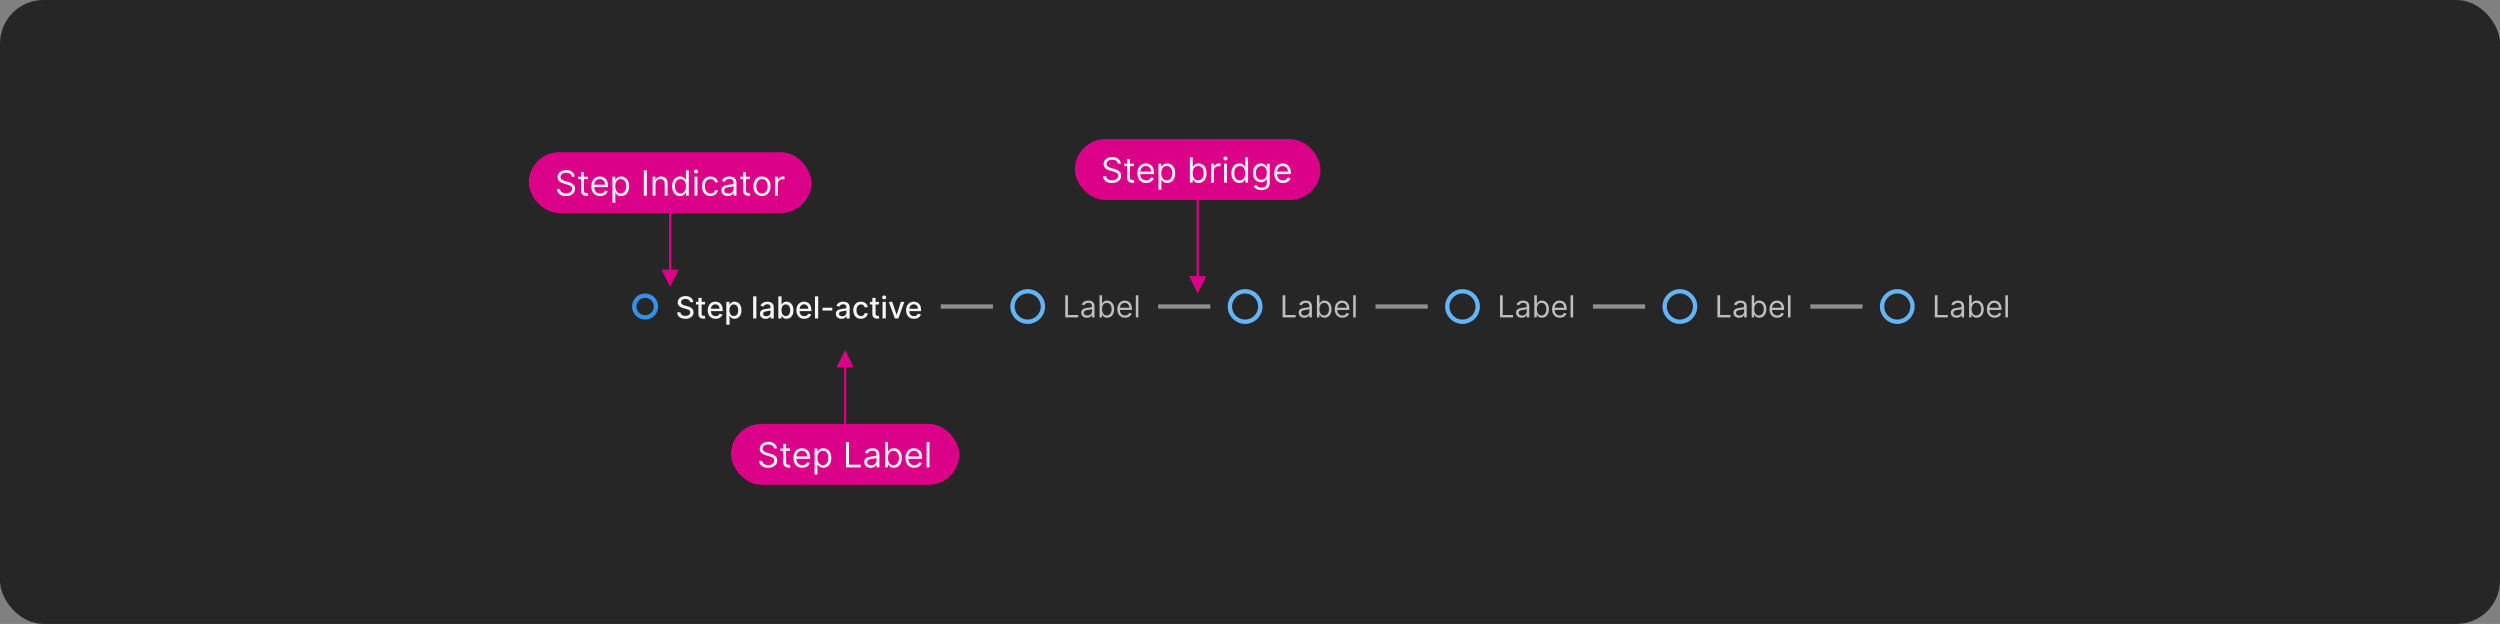 <svg width="1150" height="287" viewBox="0 0 1150 287" fill="none" xmlns="http://www.w3.org/2000/svg">
<rect x="0" y="0" width="1150" height="287" fill="#808080" stroke="none"/>
<rect width="1150" height="287" rx="20" fill="#262626"/>
<path d="M301.75 141C301.75 143.761 299.511 146 296.75 146C293.989 146 291.75 143.761 291.75 141C291.75 138.239 293.989 136 296.75 136C299.511 136 301.75 138.239 301.75 141Z" stroke="#3492EB" stroke-width="2"/>
<g clip-path="url(#clip0_2029_12016)">
<path d="M317.422 138.993C317.369 138.522 317.15 138.158 316.766 137.899C316.381 137.637 315.897 137.506 315.314 137.506C314.896 137.506 314.535 137.573 314.23 137.705C313.925 137.835 313.688 138.013 313.519 138.242C313.353 138.468 313.271 138.724 313.271 139.013C313.271 139.255 313.327 139.464 313.44 139.639C313.556 139.815 313.706 139.962 313.892 140.082C314.081 140.198 314.283 140.295 314.499 140.375C314.714 140.451 314.921 140.514 315.12 140.564L316.114 140.822C316.439 140.902 316.772 141.01 317.114 141.146C317.455 141.281 317.772 141.46 318.063 141.683C318.355 141.905 318.59 142.18 318.769 142.508C318.951 142.836 319.043 143.229 319.043 143.686C319.043 144.263 318.893 144.775 318.595 145.222C318.3 145.67 317.871 146.023 317.308 146.281C316.747 146.54 316.07 146.669 315.274 146.669C314.512 146.669 313.852 146.548 313.295 146.306C312.739 146.064 312.303 145.721 311.988 145.277C311.673 144.83 311.499 144.299 311.466 143.686H313.007C313.037 144.054 313.156 144.361 313.365 144.606C313.577 144.848 313.847 145.028 314.175 145.148C314.507 145.264 314.87 145.322 315.264 145.322C315.698 145.322 316.085 145.254 316.423 145.118C316.764 144.979 317.032 144.786 317.228 144.541C317.424 144.293 317.521 144.003 317.521 143.671C317.521 143.37 317.435 143.123 317.263 142.93C317.094 142.738 316.863 142.579 316.572 142.453C316.283 142.327 315.957 142.216 315.592 142.12L314.389 141.792C313.574 141.57 312.928 141.243 312.45 140.812C311.976 140.382 311.739 139.812 311.739 139.102C311.739 138.516 311.898 138.004 312.217 137.566C312.535 137.129 312.966 136.789 313.509 136.547C314.053 136.302 314.666 136.179 315.349 136.179C316.038 136.179 316.646 136.3 317.173 136.542C317.704 136.784 318.121 137.117 318.426 137.541C318.731 137.962 318.89 138.446 318.903 138.993H317.422ZM324.324 138.864V140.057H320.153V138.864H324.324ZM321.271 137.034H322.758V144.258C322.758 144.546 322.801 144.763 322.887 144.909C322.973 145.052 323.084 145.149 323.22 145.202C323.359 145.252 323.51 145.277 323.672 145.277C323.792 145.277 323.896 145.269 323.986 145.252C324.075 145.236 324.145 145.222 324.194 145.212L324.463 146.44C324.377 146.473 324.254 146.507 324.095 146.54C323.936 146.576 323.737 146.596 323.498 146.599C323.107 146.606 322.743 146.536 322.405 146.391C322.067 146.245 321.793 146.019 321.584 145.714C321.376 145.41 321.271 145.027 321.271 144.566V137.034ZM329.177 146.654C328.425 146.654 327.777 146.493 327.233 146.172C326.693 145.847 326.275 145.391 325.98 144.805C325.689 144.215 325.543 143.524 325.543 142.732C325.543 141.949 325.689 141.26 325.98 140.663C326.275 140.067 326.686 139.601 327.213 139.266C327.744 138.932 328.364 138.764 329.073 138.764C329.504 138.764 329.921 138.835 330.326 138.978C330.73 139.121 331.093 139.344 331.414 139.649C331.736 139.954 331.989 140.35 332.175 140.837C332.361 141.321 332.453 141.91 332.453 142.602V143.129H326.383V142.016H330.997C330.997 141.625 330.917 141.278 330.758 140.977C330.599 140.672 330.375 140.431 330.087 140.256C329.802 140.08 329.467 139.992 329.083 139.992C328.665 139.992 328.301 140.095 327.989 140.3C327.681 140.503 327.442 140.768 327.273 141.096C327.107 141.421 327.025 141.774 327.025 142.155V143.025C327.025 143.535 327.114 143.969 327.293 144.327C327.475 144.685 327.729 144.959 328.054 145.148C328.378 145.333 328.758 145.426 329.192 145.426C329.474 145.426 329.731 145.386 329.963 145.307C330.195 145.224 330.395 145.101 330.564 144.939C330.733 144.777 330.863 144.576 330.952 144.337L332.359 144.591C332.246 145.005 332.044 145.368 331.752 145.68C331.464 145.988 331.101 146.228 330.664 146.401C330.23 146.57 329.734 146.654 329.177 146.654ZM334.103 149.364V138.864H335.555V140.102H335.679C335.765 139.942 335.889 139.759 336.052 139.55C336.214 139.341 336.439 139.159 336.728 139.003C337.016 138.844 337.397 138.764 337.871 138.764C338.488 138.764 339.038 138.92 339.522 139.232C340.006 139.543 340.385 139.992 340.66 140.579C340.939 141.165 341.078 141.871 341.078 142.697C341.078 143.522 340.94 144.23 340.665 144.82C340.39 145.406 340.012 145.859 339.532 146.177C339.051 146.492 338.503 146.649 337.886 146.649C337.422 146.649 337.043 146.571 336.748 146.415C336.456 146.26 336.227 146.077 336.062 145.869C335.896 145.66 335.768 145.474 335.679 145.312H335.589V149.364H334.103ZM335.559 142.682C335.559 143.219 335.637 143.689 335.793 144.094C335.949 144.498 336.174 144.815 336.469 145.043C336.764 145.269 337.126 145.381 337.553 145.381C337.997 145.381 338.368 145.264 338.667 145.028C338.965 144.79 339.19 144.467 339.343 144.059C339.499 143.651 339.577 143.192 339.577 142.682C339.577 142.178 339.5 141.726 339.348 141.325C339.199 140.924 338.973 140.607 338.672 140.375C338.373 140.143 338.001 140.027 337.553 140.027C337.122 140.027 336.758 140.138 336.459 140.36C336.164 140.582 335.941 140.892 335.788 141.29C335.636 141.687 335.559 142.152 335.559 142.682ZM347.935 136.318V146.5H346.449V136.318H347.935ZM352.157 146.669C351.673 146.669 351.236 146.58 350.845 146.401C350.454 146.218 350.144 145.955 349.915 145.61C349.69 145.265 349.577 144.843 349.577 144.342C349.577 143.911 349.66 143.557 349.825 143.278C349.991 143 350.215 142.78 350.497 142.617C350.778 142.455 351.093 142.332 351.441 142.249C351.789 142.166 352.144 142.103 352.505 142.06C352.963 142.007 353.334 141.964 353.619 141.931C353.904 141.895 354.111 141.837 354.24 141.757C354.369 141.678 354.434 141.548 354.434 141.369V141.335C354.434 140.9 354.311 140.564 354.066 140.325C353.824 140.087 353.463 139.967 352.982 139.967C352.482 139.967 352.088 140.078 351.799 140.3C351.514 140.519 351.317 140.763 351.208 141.031L349.811 140.713C349.976 140.249 350.218 139.875 350.536 139.589C350.858 139.301 351.227 139.092 351.645 138.963C352.063 138.83 352.502 138.764 352.963 138.764C353.267 138.764 353.591 138.801 353.932 138.874C354.277 138.943 354.598 139.072 354.896 139.261C355.198 139.45 355.445 139.72 355.637 140.072C355.829 140.42 355.926 140.872 355.926 141.429V146.5H354.474V145.456H354.414C354.318 145.648 354.174 145.837 353.982 146.023C353.789 146.208 353.543 146.362 353.241 146.485C352.939 146.608 352.578 146.669 352.157 146.669ZM352.48 145.476C352.891 145.476 353.243 145.395 353.534 145.232C353.829 145.07 354.053 144.858 354.205 144.596C354.361 144.331 354.439 144.047 354.439 143.746V142.761C354.386 142.814 354.283 142.864 354.131 142.911C353.982 142.954 353.811 142.992 353.619 143.025C353.427 143.055 353.239 143.083 353.057 143.109C352.875 143.133 352.722 143.152 352.6 143.169C352.311 143.205 352.048 143.267 351.809 143.353C351.574 143.439 351.385 143.563 351.242 143.726C351.103 143.885 351.034 144.097 351.034 144.362C351.034 144.73 351.169 145.009 351.441 145.197C351.713 145.383 352.059 145.476 352.48 145.476ZM358.025 146.5V136.318H359.511V140.102H359.601C359.687 139.942 359.811 139.759 359.974 139.55C360.136 139.341 360.362 139.159 360.65 139.003C360.938 138.844 361.319 138.764 361.793 138.764C362.41 138.764 362.96 138.92 363.444 139.232C363.928 139.543 364.307 139.992 364.582 140.579C364.861 141.165 365 141.871 365 142.697C365 143.522 364.862 144.23 364.587 144.82C364.312 145.406 363.934 145.859 363.454 146.177C362.973 146.492 362.425 146.649 361.808 146.649C361.344 146.649 360.965 146.571 360.67 146.415C360.378 146.26 360.149 146.077 359.984 145.869C359.818 145.66 359.69 145.474 359.601 145.312H359.477V146.5H358.025ZM359.482 142.682C359.482 143.219 359.559 143.689 359.715 144.094C359.871 144.498 360.096 144.815 360.391 145.043C360.686 145.269 361.048 145.381 361.475 145.381C361.919 145.381 362.29 145.264 362.589 145.028C362.887 144.79 363.112 144.467 363.265 144.059C363.421 143.651 363.499 143.192 363.499 142.682C363.499 142.178 363.422 141.726 363.27 141.325C363.121 140.924 362.895 140.607 362.594 140.375C362.295 140.143 361.923 140.027 361.475 140.027C361.044 140.027 360.68 140.138 360.381 140.36C360.086 140.582 359.863 140.892 359.71 141.29C359.558 141.687 359.482 142.152 359.482 142.682ZM369.96 146.654C369.208 146.654 368.56 146.493 368.017 146.172C367.476 145.847 367.059 145.391 366.764 144.805C366.472 144.215 366.326 143.524 366.326 142.732C366.326 141.949 366.472 141.26 366.764 140.663C367.059 140.067 367.47 139.601 367.997 139.266C368.527 138.932 369.147 138.764 369.856 138.764C370.287 138.764 370.704 138.835 371.109 138.978C371.513 139.121 371.876 139.344 372.198 139.649C372.519 139.954 372.773 140.35 372.958 140.837C373.144 141.321 373.237 141.91 373.237 142.602V143.129H367.166V142.016H371.78C371.78 141.625 371.7 141.278 371.541 140.977C371.382 140.672 371.159 140.431 370.87 140.256C370.585 140.08 370.25 139.992 369.866 139.992C369.448 139.992 369.084 140.095 368.772 140.3C368.464 140.503 368.225 140.768 368.056 141.096C367.891 141.421 367.808 141.774 367.808 142.155V143.025C367.808 143.535 367.897 143.969 368.076 144.327C368.258 144.685 368.512 144.959 368.837 145.148C369.162 145.333 369.541 145.426 369.975 145.426C370.257 145.426 370.514 145.386 370.746 145.307C370.978 145.224 371.178 145.101 371.347 144.939C371.517 144.777 371.646 144.576 371.735 144.337L373.142 144.591C373.03 145.005 372.827 145.368 372.536 145.68C372.247 145.988 371.884 146.228 371.447 146.401C371.013 146.57 370.517 146.654 369.96 146.654ZM376.373 136.318V146.5H374.886V136.318H376.373ZM382.872 141.553V142.841H378.357V141.553H382.872ZM387.075 146.669C386.591 146.669 386.154 146.58 385.763 146.401C385.372 146.218 385.062 145.955 384.833 145.61C384.608 145.265 384.495 144.843 384.495 144.342C384.495 143.911 384.578 143.557 384.743 143.278C384.909 143 385.133 142.78 385.415 142.617C385.696 142.455 386.011 142.332 386.359 142.249C386.707 142.166 387.062 142.103 387.423 142.06C387.881 142.007 388.252 141.964 388.537 141.931C388.822 141.895 389.029 141.837 389.158 141.757C389.287 141.678 389.352 141.548 389.352 141.369V141.335C389.352 140.9 389.229 140.564 388.984 140.325C388.742 140.087 388.381 139.967 387.9 139.967C387.4 139.967 387.006 140.078 386.717 140.3C386.432 140.519 386.235 140.763 386.126 141.031L384.729 140.713C384.894 140.249 385.136 139.875 385.454 139.589C385.776 139.301 386.145 139.092 386.563 138.963C386.981 138.83 387.42 138.764 387.881 138.764C388.185 138.764 388.509 138.801 388.85 138.874C389.195 138.943 389.516 139.072 389.814 139.261C390.116 139.45 390.363 139.72 390.555 140.072C390.747 140.42 390.844 140.872 390.844 141.429V146.5H389.392V145.456H389.332C389.236 145.648 389.092 145.837 388.9 146.023C388.707 146.208 388.461 146.362 388.159 146.485C387.857 146.608 387.496 146.669 387.075 146.669ZM387.398 145.476C387.809 145.476 388.161 145.395 388.452 145.232C388.747 145.07 388.971 144.858 389.123 144.596C389.279 144.331 389.357 144.047 389.357 143.746V142.761C389.304 142.814 389.201 142.864 389.049 142.911C388.9 142.954 388.729 142.992 388.537 143.025C388.345 143.055 388.157 143.083 387.975 143.109C387.793 143.133 387.64 143.152 387.518 143.169C387.229 143.205 386.966 143.267 386.727 143.353C386.492 143.439 386.303 143.563 386.16 143.726C386.021 143.885 385.952 144.097 385.952 144.362C385.952 144.73 386.087 145.009 386.359 145.197C386.631 145.383 386.977 145.476 387.398 145.476ZM396.04 146.654C395.301 146.654 394.665 146.487 394.131 146.152C393.601 145.814 393.193 145.348 392.908 144.755C392.623 144.162 392.48 143.482 392.48 142.717C392.48 141.941 392.626 141.257 392.918 140.663C393.21 140.067 393.621 139.601 394.151 139.266C394.681 138.932 395.306 138.764 396.025 138.764C396.605 138.764 397.122 138.872 397.576 139.087C398.03 139.299 398.397 139.598 398.675 139.982C398.957 140.367 399.124 140.816 399.177 141.33H397.73C397.651 140.972 397.469 140.663 397.184 140.405C396.902 140.146 396.524 140.017 396.05 140.017C395.636 140.017 395.273 140.126 394.961 140.345C394.653 140.561 394.413 140.869 394.24 141.27C394.068 141.668 393.982 142.138 393.982 142.682C393.982 143.239 394.066 143.719 394.235 144.124C394.404 144.528 394.643 144.841 394.951 145.063C395.263 145.285 395.629 145.396 396.05 145.396C396.332 145.396 396.587 145.345 396.816 145.242C397.048 145.136 397.242 144.985 397.397 144.79C397.556 144.594 397.667 144.359 397.73 144.084H399.177C399.124 144.578 398.963 145.018 398.695 145.406C398.426 145.794 398.067 146.099 397.616 146.321C397.169 146.543 396.643 146.654 396.04 146.654ZM404.331 138.864V140.057H400.16V138.864H404.331ZM401.279 137.034H402.765V144.258C402.765 144.546 402.809 144.763 402.895 144.909C402.981 145.052 403.092 145.149 403.228 145.202C403.367 145.252 403.518 145.277 403.68 145.277C403.8 145.277 403.904 145.269 403.993 145.252C404.083 145.236 404.153 145.222 404.202 145.212L404.471 146.44C404.385 146.473 404.262 146.507 404.103 146.54C403.944 146.576 403.745 146.596 403.506 146.599C403.115 146.606 402.751 146.536 402.412 146.391C402.074 146.245 401.801 146.019 401.592 145.714C401.383 145.41 401.279 145.027 401.279 144.566V137.034ZM405.976 146.5V138.864H407.462V146.5H405.976ZM406.727 137.685C406.468 137.685 406.246 137.599 406.06 137.427C405.878 137.251 405.787 137.042 405.787 136.8C405.787 136.555 405.878 136.346 406.06 136.174C406.246 135.998 406.468 135.911 406.727 135.911C406.985 135.911 407.205 135.998 407.388 136.174C407.573 136.346 407.666 136.555 407.666 136.8C407.666 137.042 407.573 137.251 407.388 137.427C407.205 137.599 406.985 137.685 406.727 137.685ZM415.995 138.864L413.226 146.5H411.635L408.861 138.864H410.456L412.39 144.74H412.47L414.399 138.864H415.995ZM420.423 146.654C419.671 146.654 419.023 146.493 418.479 146.172C417.939 145.847 417.522 145.391 417.227 144.805C416.935 144.215 416.789 143.524 416.789 142.732C416.789 141.949 416.935 141.26 417.227 140.663C417.522 140.067 417.933 139.601 418.46 139.266C418.99 138.932 419.61 138.764 420.319 138.764C420.75 138.764 421.167 138.835 421.572 138.978C421.976 139.121 422.339 139.344 422.661 139.649C422.982 139.954 423.236 140.35 423.421 140.837C423.607 141.321 423.7 141.91 423.7 142.602V143.129H417.629V142.016H422.243C422.243 141.625 422.163 141.278 422.004 140.977C421.845 140.672 421.621 140.431 421.333 140.256C421.048 140.08 420.713 139.992 420.329 139.992C419.911 139.992 419.547 140.095 419.235 140.3C418.927 140.503 418.688 140.768 418.519 141.096C418.353 141.421 418.271 141.774 418.271 142.155V143.025C418.271 143.535 418.36 143.969 418.539 144.327C418.721 144.685 418.975 144.959 419.3 145.148C419.625 145.333 420.004 145.426 420.438 145.426C420.72 145.426 420.977 145.386 421.209 145.307C421.441 145.224 421.641 145.101 421.81 144.939C421.979 144.777 422.109 144.576 422.198 144.337L423.605 144.591C423.492 145.005 423.29 145.368 422.999 145.68C422.71 145.988 422.347 146.228 421.91 146.401C421.476 146.57 420.98 146.654 420.423 146.654Z" fill="white" fill-opacity="0.95"/>
</g>
<rect x="432.75" y="140" width="24" height="2" fill="#8F8F8F"/>
<path d="M479.75 141C479.75 144.866 476.616 148 472.75 148C468.884 148 465.75 144.866 465.75 141C465.75 137.134 468.884 134 472.75 134C476.616 134 479.75 137.134 479.75 141Z" stroke="#64B4FA" stroke-width="2"/>
<g clip-path="url(#clip1_2029_12016)">
<path d="M490.018 146V135.818H491.251V144.906H495.984V146H490.018ZM499.981 146.179C499.497 146.179 499.058 146.088 498.664 145.906C498.269 145.72 497.956 145.453 497.724 145.105C497.492 144.754 497.376 144.33 497.376 143.832C497.376 143.395 497.462 143.04 497.635 142.768C497.807 142.493 498.037 142.278 498.326 142.122C498.614 141.966 498.932 141.85 499.28 141.774C499.632 141.695 499.984 141.632 500.339 141.585C500.803 141.526 501.179 141.481 501.468 141.451C501.759 141.418 501.971 141.363 502.104 141.287C502.24 141.211 502.308 141.078 502.308 140.889V140.849C502.308 140.359 502.174 139.978 501.905 139.706C501.64 139.434 501.237 139.298 500.697 139.298C500.137 139.298 499.698 139.421 499.38 139.666C499.061 139.911 498.838 140.173 498.708 140.452L497.595 140.054C497.794 139.59 498.059 139.229 498.39 138.97C498.725 138.708 499.09 138.526 499.484 138.423C499.882 138.317 500.273 138.264 500.657 138.264C500.903 138.264 501.184 138.294 501.502 138.354C501.824 138.41 502.134 138.528 502.432 138.707C502.734 138.886 502.984 139.156 503.183 139.517C503.382 139.878 503.481 140.362 503.481 140.969V146H502.308V144.966H502.248C502.169 145.132 502.036 145.309 501.85 145.498C501.665 145.687 501.418 145.848 501.11 145.98C500.801 146.113 500.425 146.179 499.981 146.179ZM500.16 145.125C500.624 145.125 501.015 145.034 501.333 144.852C501.655 144.669 501.897 144.434 502.059 144.146C502.225 143.857 502.308 143.554 502.308 143.236V142.162C502.258 142.222 502.149 142.276 501.98 142.326C501.814 142.372 501.622 142.414 501.403 142.45C501.188 142.483 500.977 142.513 500.772 142.54C500.569 142.563 500.405 142.583 500.279 142.599C499.975 142.639 499.69 142.704 499.424 142.793C499.163 142.879 498.95 143.01 498.788 143.186C498.629 143.358 498.549 143.594 498.549 143.892C498.549 144.3 498.7 144.608 499.002 144.817C499.307 145.022 499.693 145.125 500.16 145.125ZM505.782 146V135.818H506.955V139.577H507.055C507.141 139.444 507.26 139.275 507.412 139.07C507.568 138.861 507.79 138.675 508.079 138.513C508.37 138.347 508.765 138.264 509.262 138.264C509.905 138.264 510.472 138.425 510.962 138.746C511.453 139.068 511.836 139.524 512.111 140.114C512.386 140.704 512.523 141.4 512.523 142.202C512.523 143.01 512.386 143.711 512.111 144.305C511.836 144.895 511.454 145.352 510.967 145.677C510.48 145.998 509.918 146.159 509.282 146.159C508.791 146.159 508.398 146.078 508.104 145.915C507.809 145.75 507.581 145.562 507.422 145.354C507.263 145.142 507.141 144.966 507.055 144.827H506.915V146H505.782ZM506.935 142.182C506.935 142.759 507.02 143.267 507.189 143.708C507.358 144.146 507.605 144.489 507.93 144.737C508.254 144.982 508.652 145.105 509.123 145.105C509.613 145.105 510.023 144.976 510.351 144.717C510.682 144.455 510.931 144.104 511.096 143.663C511.265 143.219 511.35 142.725 511.35 142.182C511.35 141.645 511.267 141.161 511.101 140.73C510.939 140.296 510.692 139.953 510.361 139.701C510.032 139.446 509.62 139.318 509.123 139.318C508.645 139.318 508.244 139.439 507.92 139.681C507.595 139.92 507.349 140.254 507.184 140.685C507.018 141.113 506.935 141.612 506.935 142.182ZM517.52 146.159C516.784 146.159 516.149 145.997 515.616 145.672C515.085 145.344 514.676 144.886 514.388 144.3C514.103 143.71 513.96 143.024 513.96 142.241C513.96 141.459 514.103 140.77 514.388 140.173C514.676 139.573 515.077 139.106 515.591 138.771C516.108 138.433 516.711 138.264 517.4 138.264C517.798 138.264 518.191 138.33 518.579 138.463C518.966 138.596 519.319 138.811 519.638 139.109C519.956 139.404 520.209 139.795 520.398 140.283C520.587 140.77 520.682 141.37 520.682 142.082V142.58H514.795V141.565H519.488C519.488 141.134 519.402 140.75 519.23 140.412C519.061 140.074 518.819 139.807 518.504 139.612C518.193 139.416 517.825 139.318 517.4 139.318C516.933 139.318 516.529 139.434 516.187 139.666C515.849 139.895 515.589 140.193 515.407 140.561C515.224 140.929 515.133 141.323 515.133 141.744V142.42C515.133 142.997 515.233 143.486 515.432 143.887C515.634 144.285 515.914 144.588 516.272 144.797C516.63 145.002 517.046 145.105 517.52 145.105C517.828 145.105 518.106 145.062 518.355 144.976C518.607 144.886 518.824 144.754 519.006 144.578C519.189 144.399 519.329 144.177 519.429 143.912L520.562 144.23C520.443 144.615 520.242 144.953 519.961 145.244C519.679 145.533 519.331 145.758 518.917 145.92C518.502 146.08 518.037 146.159 517.52 146.159ZM523.64 135.818V146H522.466V135.818H523.64Z" fill="white" fill-opacity="0.7"/>
</g>
<rect x="532.75" y="140" width="24" height="2" fill="#8F8F8F"/>
<path d="M579.75 141C579.75 144.866 576.616 148 572.75 148C568.884 148 565.75 144.866 565.75 141C565.75 137.134 568.884 134 572.75 134C576.616 134 579.75 137.134 579.75 141Z" stroke="#64B4FA" stroke-width="2"/>
<g clip-path="url(#clip2_2029_12016)">
<path d="M590.018 146V135.818H591.251V144.906H595.984V146H590.018ZM599.981 146.179C599.497 146.179 599.058 146.088 598.664 145.906C598.269 145.72 597.956 145.453 597.724 145.105C597.492 144.754 597.376 144.33 597.376 143.832C597.376 143.395 597.462 143.04 597.635 142.768C597.807 142.493 598.037 142.278 598.326 142.122C598.614 141.966 598.932 141.85 599.28 141.774C599.632 141.695 599.984 141.632 600.339 141.585C600.803 141.526 601.179 141.481 601.468 141.451C601.759 141.418 601.971 141.363 602.104 141.287C602.24 141.211 602.308 141.078 602.308 140.889V140.849C602.308 140.359 602.174 139.978 601.905 139.706C601.64 139.434 601.237 139.298 600.697 139.298C600.137 139.298 599.698 139.421 599.38 139.666C599.061 139.911 598.838 140.173 598.708 140.452L597.595 140.054C597.794 139.59 598.059 139.229 598.39 138.97C598.725 138.708 599.09 138.526 599.484 138.423C599.882 138.317 600.273 138.264 600.657 138.264C600.903 138.264 601.184 138.294 601.502 138.354C601.824 138.41 602.134 138.528 602.432 138.707C602.734 138.886 602.984 139.156 603.183 139.517C603.382 139.878 603.481 140.362 603.481 140.969V146H602.308V144.966H602.248C602.169 145.132 602.036 145.309 601.85 145.498C601.665 145.687 601.418 145.848 601.11 145.98C600.801 146.113 600.425 146.179 599.981 146.179ZM600.16 145.125C600.624 145.125 601.015 145.034 601.333 144.852C601.655 144.669 601.897 144.434 602.059 144.146C602.225 143.857 602.308 143.554 602.308 143.236V142.162C602.258 142.222 602.149 142.276 601.98 142.326C601.814 142.372 601.622 142.414 601.403 142.45C601.188 142.483 600.977 142.513 600.772 142.54C600.569 142.563 600.405 142.583 600.279 142.599C599.975 142.639 599.69 142.704 599.424 142.793C599.163 142.879 598.95 143.01 598.788 143.186C598.629 143.358 598.549 143.594 598.549 143.892C598.549 144.3 598.7 144.608 599.002 144.817C599.307 145.022 599.693 145.125 600.16 145.125ZM605.782 146V135.818H606.955V139.577H607.055C607.141 139.444 607.26 139.275 607.412 139.07C607.568 138.861 607.79 138.675 608.079 138.513C608.37 138.347 608.765 138.264 609.262 138.264C609.905 138.264 610.472 138.425 610.962 138.746C611.453 139.068 611.836 139.524 612.111 140.114C612.386 140.704 612.523 141.4 612.523 142.202C612.523 143.01 612.386 143.711 612.111 144.305C611.836 144.895 611.454 145.352 610.967 145.677C610.48 145.998 609.918 146.159 609.282 146.159C608.791 146.159 608.398 146.078 608.104 145.915C607.809 145.75 607.581 145.562 607.422 145.354C607.263 145.142 607.141 144.966 607.055 144.827H606.915V146H605.782ZM606.935 142.182C606.935 142.759 607.02 143.267 607.189 143.708C607.358 144.146 607.605 144.489 607.93 144.737C608.254 144.982 608.652 145.105 609.123 145.105C609.613 145.105 610.023 144.976 610.351 144.717C610.682 144.455 610.931 144.104 611.096 143.663C611.265 143.219 611.35 142.725 611.35 142.182C611.35 141.645 611.267 141.161 611.101 140.73C610.939 140.296 610.692 139.953 610.361 139.701C610.032 139.446 609.62 139.318 609.123 139.318C608.645 139.318 608.244 139.439 607.92 139.681C607.595 139.92 607.349 140.254 607.184 140.685C607.018 141.113 606.935 141.612 606.935 142.182ZM617.52 146.159C616.784 146.159 616.149 145.997 615.616 145.672C615.085 145.344 614.676 144.886 614.388 144.3C614.103 143.71 613.96 143.024 613.96 142.241C613.96 141.459 614.103 140.77 614.388 140.173C614.676 139.573 615.077 139.106 615.591 138.771C616.108 138.433 616.711 138.264 617.4 138.264C617.798 138.264 618.191 138.33 618.579 138.463C618.966 138.596 619.319 138.811 619.638 139.109C619.956 139.404 620.209 139.795 620.398 140.283C620.587 140.77 620.682 141.37 620.682 142.082V142.58H614.795V141.565H619.488C619.488 141.134 619.402 140.75 619.23 140.412C619.061 140.074 618.819 139.807 618.504 139.612C618.193 139.416 617.825 139.318 617.4 139.318C616.933 139.318 616.529 139.434 616.187 139.666C615.849 139.895 615.589 140.193 615.407 140.561C615.224 140.929 615.133 141.323 615.133 141.744V142.42C615.133 142.997 615.233 143.486 615.432 143.887C615.634 144.285 615.914 144.588 616.272 144.797C616.63 145.002 617.046 145.105 617.52 145.105C617.828 145.105 618.106 145.062 618.355 144.976C618.607 144.886 618.824 144.754 619.006 144.578C619.189 144.399 619.329 144.177 619.429 143.912L620.562 144.23C620.443 144.615 620.242 144.953 619.961 145.244C619.679 145.533 619.331 145.758 618.917 145.92C618.502 146.08 618.037 146.159 617.52 146.159ZM623.64 135.818V146H622.466V135.818H623.64Z" fill="white" fill-opacity="0.7"/>
</g>
<rect x="632.75" y="140" width="24" height="2" fill="#8F8F8F"/>
<path d="M679.75 141C679.75 144.866 676.616 148 672.75 148C668.884 148 665.75 144.866 665.75 141C665.75 137.134 668.884 134 672.75 134C676.616 134 679.75 137.134 679.75 141Z" stroke="#64B4FA" stroke-width="2"/>
<g clip-path="url(#clip3_2029_12016)">
<path d="M690.018 146V135.818H691.251V144.906H695.984V146H690.018ZM699.981 146.179C699.497 146.179 699.058 146.088 698.664 145.906C698.269 145.72 697.956 145.453 697.724 145.105C697.492 144.754 697.376 144.33 697.376 143.832C697.376 143.395 697.462 143.04 697.635 142.768C697.807 142.493 698.037 142.278 698.326 142.122C698.614 141.966 698.932 141.85 699.28 141.774C699.632 141.695 699.984 141.632 700.339 141.585C700.803 141.526 701.179 141.481 701.468 141.451C701.759 141.418 701.971 141.363 702.104 141.287C702.24 141.211 702.308 141.078 702.308 140.889V140.849C702.308 140.359 702.174 139.978 701.905 139.706C701.64 139.434 701.237 139.298 700.697 139.298C700.137 139.298 699.698 139.421 699.38 139.666C699.061 139.911 698.838 140.173 698.708 140.452L697.595 140.054C697.794 139.59 698.059 139.229 698.39 138.97C698.725 138.708 699.09 138.526 699.484 138.423C699.882 138.317 700.273 138.264 700.657 138.264C700.903 138.264 701.184 138.294 701.502 138.354C701.824 138.41 702.134 138.528 702.432 138.707C702.734 138.886 702.984 139.156 703.183 139.517C703.382 139.878 703.481 140.362 703.481 140.969V146H702.308V144.966H702.248C702.169 145.132 702.036 145.309 701.85 145.498C701.665 145.687 701.418 145.848 701.11 145.98C700.801 146.113 700.425 146.179 699.981 146.179ZM700.16 145.125C700.624 145.125 701.015 145.034 701.333 144.852C701.655 144.669 701.897 144.434 702.059 144.146C702.225 143.857 702.308 143.554 702.308 143.236V142.162C702.258 142.222 702.149 142.276 701.98 142.326C701.814 142.372 701.622 142.414 701.403 142.45C701.188 142.483 700.977 142.513 700.772 142.54C700.569 142.563 700.405 142.583 700.279 142.599C699.975 142.639 699.69 142.704 699.424 142.793C699.163 142.879 698.95 143.01 698.788 143.186C698.629 143.358 698.549 143.594 698.549 143.892C698.549 144.3 698.7 144.608 699.002 144.817C699.307 145.022 699.693 145.125 700.16 145.125ZM705.782 146V135.818H706.955V139.577H707.055C707.141 139.444 707.26 139.275 707.412 139.07C707.568 138.861 707.79 138.675 708.079 138.513C708.37 138.347 708.765 138.264 709.262 138.264C709.905 138.264 710.472 138.425 710.962 138.746C711.453 139.068 711.836 139.524 712.111 140.114C712.386 140.704 712.523 141.4 712.523 142.202C712.523 143.01 712.386 143.711 712.111 144.305C711.836 144.895 711.454 145.352 710.967 145.677C710.48 145.998 709.918 146.159 709.282 146.159C708.791 146.159 708.398 146.078 708.104 145.915C707.809 145.75 707.581 145.562 707.422 145.354C707.263 145.142 707.141 144.966 707.055 144.827H706.915V146H705.782ZM706.935 142.182C706.935 142.759 707.02 143.267 707.189 143.708C707.358 144.146 707.605 144.489 707.93 144.737C708.254 144.982 708.652 145.105 709.123 145.105C709.613 145.105 710.023 144.976 710.351 144.717C710.682 144.455 710.931 144.104 711.096 143.663C711.265 143.219 711.35 142.725 711.35 142.182C711.35 141.645 711.267 141.161 711.101 140.73C710.939 140.296 710.692 139.953 710.361 139.701C710.032 139.446 709.62 139.318 709.123 139.318C708.645 139.318 708.244 139.439 707.92 139.681C707.595 139.92 707.349 140.254 707.184 140.685C707.018 141.113 706.935 141.612 706.935 142.182ZM717.52 146.159C716.784 146.159 716.149 145.997 715.616 145.672C715.085 145.344 714.676 144.886 714.388 144.3C714.103 143.71 713.96 143.024 713.96 142.241C713.96 141.459 714.103 140.77 714.388 140.173C714.676 139.573 715.077 139.106 715.591 138.771C716.108 138.433 716.711 138.264 717.4 138.264C717.798 138.264 718.191 138.33 718.579 138.463C718.966 138.596 719.319 138.811 719.638 139.109C719.956 139.404 720.209 139.795 720.398 140.283C720.587 140.77 720.682 141.37 720.682 142.082V142.58H714.795V141.565H719.488C719.488 141.134 719.402 140.75 719.23 140.412C719.061 140.074 718.819 139.807 718.504 139.612C718.193 139.416 717.825 139.318 717.4 139.318C716.933 139.318 716.529 139.434 716.187 139.666C715.849 139.895 715.589 140.193 715.407 140.561C715.224 140.929 715.133 141.323 715.133 141.744V142.42C715.133 142.997 715.233 143.486 715.432 143.887C715.634 144.285 715.914 144.588 716.272 144.797C716.63 145.002 717.046 145.105 717.52 145.105C717.828 145.105 718.106 145.062 718.355 144.976C718.607 144.886 718.824 144.754 719.006 144.578C719.189 144.399 719.329 144.177 719.429 143.912L720.562 144.23C720.443 144.615 720.242 144.953 719.961 145.244C719.679 145.533 719.331 145.758 718.917 145.92C718.502 146.08 718.037 146.159 717.52 146.159ZM723.64 135.818V146H722.466V135.818H723.64Z" fill="white" fill-opacity="0.7"/>
</g>
<rect x="732.75" y="140" width="24" height="2" fill="#8F8F8F"/>
<path d="M779.75 141C779.75 144.866 776.616 148 772.75 148C768.884 148 765.75 144.866 765.75 141C765.75 137.134 768.884 134 772.75 134C776.616 134 779.75 137.134 779.75 141Z" stroke="#64B4FA" stroke-width="2"/>
<g clip-path="url(#clip4_2029_12016)">
<path d="M790.018 146V135.818H791.251V144.906H795.984V146H790.018ZM799.981 146.179C799.497 146.179 799.058 146.088 798.664 145.906C798.269 145.72 797.956 145.453 797.724 145.105C797.492 144.754 797.376 144.33 797.376 143.832C797.376 143.395 797.462 143.04 797.635 142.768C797.807 142.493 798.037 142.278 798.326 142.122C798.614 141.966 798.932 141.85 799.28 141.774C799.632 141.695 799.984 141.632 800.339 141.585C800.803 141.526 801.179 141.481 801.468 141.451C801.759 141.418 801.971 141.363 802.104 141.287C802.24 141.211 802.308 141.078 802.308 140.889V140.849C802.308 140.359 802.174 139.978 801.905 139.706C801.64 139.434 801.237 139.298 800.697 139.298C800.137 139.298 799.698 139.421 799.38 139.666C799.061 139.911 798.838 140.173 798.708 140.452L797.595 140.054C797.794 139.59 798.059 139.229 798.39 138.97C798.725 138.708 799.09 138.526 799.484 138.423C799.882 138.317 800.273 138.264 800.657 138.264C800.903 138.264 801.184 138.294 801.502 138.354C801.824 138.41 802.134 138.528 802.432 138.707C802.734 138.886 802.984 139.156 803.183 139.517C803.382 139.878 803.481 140.362 803.481 140.969V146H802.308V144.966H802.248C802.169 145.132 802.036 145.309 801.85 145.498C801.665 145.687 801.418 145.848 801.11 145.98C800.801 146.113 800.425 146.179 799.981 146.179ZM800.16 145.125C800.624 145.125 801.015 145.034 801.333 144.852C801.655 144.669 801.897 144.434 802.059 144.146C802.225 143.857 802.308 143.554 802.308 143.236V142.162C802.258 142.222 802.149 142.276 801.98 142.326C801.814 142.372 801.622 142.414 801.403 142.45C801.188 142.483 800.977 142.513 800.772 142.54C800.569 142.563 800.405 142.583 800.279 142.599C799.975 142.639 799.69 142.704 799.424 142.793C799.163 142.879 798.95 143.01 798.788 143.186C798.629 143.358 798.549 143.594 798.549 143.892C798.549 144.3 798.7 144.608 799.002 144.817C799.307 145.022 799.693 145.125 800.16 145.125ZM805.782 146V135.818H806.955V139.577H807.055C807.141 139.444 807.26 139.275 807.412 139.07C807.568 138.861 807.79 138.675 808.079 138.513C808.37 138.347 808.765 138.264 809.262 138.264C809.905 138.264 810.472 138.425 810.962 138.746C811.453 139.068 811.836 139.524 812.111 140.114C812.386 140.704 812.523 141.4 812.523 142.202C812.523 143.01 812.386 143.711 812.111 144.305C811.836 144.895 811.454 145.352 810.967 145.677C810.48 145.998 809.918 146.159 809.282 146.159C808.791 146.159 808.398 146.078 808.104 145.915C807.809 145.75 807.581 145.562 807.422 145.354C807.263 145.142 807.141 144.966 807.055 144.827H806.915V146H805.782ZM806.935 142.182C806.935 142.759 807.02 143.267 807.189 143.708C807.358 144.146 807.605 144.489 807.93 144.737C808.254 144.982 808.652 145.105 809.123 145.105C809.613 145.105 810.023 144.976 810.351 144.717C810.682 144.455 810.931 144.104 811.096 143.663C811.265 143.219 811.35 142.725 811.35 142.182C811.35 141.645 811.267 141.161 811.101 140.73C810.939 140.296 810.692 139.953 810.361 139.701C810.032 139.446 809.62 139.318 809.123 139.318C808.645 139.318 808.244 139.439 807.92 139.681C807.595 139.92 807.349 140.254 807.184 140.685C807.018 141.113 806.935 141.612 806.935 142.182ZM817.52 146.159C816.784 146.159 816.149 145.997 815.616 145.672C815.085 145.344 814.676 144.886 814.388 144.3C814.103 143.71 813.96 143.024 813.96 142.241C813.96 141.459 814.103 140.77 814.388 140.173C814.676 139.573 815.077 139.106 815.591 138.771C816.108 138.433 816.711 138.264 817.4 138.264C817.798 138.264 818.191 138.33 818.579 138.463C818.966 138.596 819.319 138.811 819.638 139.109C819.956 139.404 820.209 139.795 820.398 140.283C820.587 140.77 820.682 141.37 820.682 142.082V142.58H814.795V141.565H819.488C819.488 141.134 819.402 140.75 819.23 140.412C819.061 140.074 818.819 139.807 818.504 139.612C818.193 139.416 817.825 139.318 817.4 139.318C816.933 139.318 816.529 139.434 816.187 139.666C815.849 139.895 815.589 140.193 815.407 140.561C815.224 140.929 815.133 141.323 815.133 141.744V142.42C815.133 142.997 815.233 143.486 815.432 143.887C815.634 144.285 815.914 144.588 816.272 144.797C816.63 145.002 817.046 145.105 817.52 145.105C817.828 145.105 818.106 145.062 818.355 144.976C818.607 144.886 818.824 144.754 819.006 144.578C819.189 144.399 819.329 144.177 819.429 143.912L820.562 144.23C820.443 144.615 820.242 144.953 819.961 145.244C819.679 145.533 819.331 145.758 818.917 145.92C818.502 146.08 818.037 146.159 817.52 146.159ZM823.64 135.818V146H822.466V135.818H823.64Z" fill="white" fill-opacity="0.7"/>
</g>
<rect x="832.75" y="140" width="24" height="2" fill="#8F8F8F"/>
<path d="M879.75 141C879.75 144.866 876.616 148 872.75 148C868.884 148 865.75 144.866 865.75 141C865.75 137.134 868.884 134 872.75 134C876.616 134 879.75 137.134 879.75 141Z" stroke="#64B4FA" stroke-width="2"/>
<g clip-path="url(#clip5_2029_12016)">
<path d="M890.018 146V135.818H891.251V144.906H895.984V146H890.018ZM899.981 146.179C899.497 146.179 899.058 146.088 898.664 145.906C898.269 145.72 897.956 145.453 897.724 145.105C897.492 144.754 897.376 144.33 897.376 143.832C897.376 143.395 897.462 143.04 897.635 142.768C897.807 142.493 898.037 142.278 898.326 142.122C898.614 141.966 898.932 141.85 899.28 141.774C899.632 141.695 899.984 141.632 900.339 141.585C900.803 141.526 901.179 141.481 901.468 141.451C901.759 141.418 901.971 141.363 902.104 141.287C902.24 141.211 902.308 141.078 902.308 140.889V140.849C902.308 140.359 902.174 139.978 901.905 139.706C901.64 139.434 901.237 139.298 900.697 139.298C900.137 139.298 899.698 139.421 899.38 139.666C899.061 139.911 898.838 140.173 898.708 140.452L897.595 140.054C897.794 139.59 898.059 139.229 898.39 138.97C898.725 138.708 899.09 138.526 899.484 138.423C899.882 138.317 900.273 138.264 900.657 138.264C900.903 138.264 901.184 138.294 901.502 138.354C901.824 138.41 902.134 138.528 902.432 138.707C902.734 138.886 902.984 139.156 903.183 139.517C903.382 139.878 903.481 140.362 903.481 140.969V146H902.308V144.966H902.248C902.169 145.132 902.036 145.309 901.85 145.498C901.665 145.687 901.418 145.848 901.11 145.98C900.801 146.113 900.425 146.179 899.981 146.179ZM900.16 145.125C900.624 145.125 901.015 145.034 901.333 144.852C901.655 144.669 901.897 144.434 902.059 144.146C902.225 143.857 902.308 143.554 902.308 143.236V142.162C902.258 142.222 902.149 142.276 901.98 142.326C901.814 142.372 901.622 142.414 901.403 142.45C901.188 142.483 900.977 142.513 900.772 142.54C900.569 142.563 900.405 142.583 900.279 142.599C899.975 142.639 899.69 142.704 899.424 142.793C899.163 142.879 898.95 143.01 898.788 143.186C898.629 143.358 898.549 143.594 898.549 143.892C898.549 144.3 898.7 144.608 899.002 144.817C899.307 145.022 899.693 145.125 900.16 145.125ZM905.782 146V135.818H906.955V139.577H907.055C907.141 139.444 907.26 139.275 907.412 139.07C907.568 138.861 907.79 138.675 908.079 138.513C908.37 138.347 908.765 138.264 909.262 138.264C909.905 138.264 910.472 138.425 910.962 138.746C911.453 139.068 911.836 139.524 912.111 140.114C912.386 140.704 912.523 141.4 912.523 142.202C912.523 143.01 912.386 143.711 912.111 144.305C911.836 144.895 911.454 145.352 910.967 145.677C910.48 145.998 909.918 146.159 909.282 146.159C908.791 146.159 908.398 146.078 908.104 145.915C907.809 145.75 907.581 145.562 907.422 145.354C907.263 145.142 907.141 144.966 907.055 144.827H906.915V146H905.782ZM906.935 142.182C906.935 142.759 907.02 143.267 907.189 143.708C907.358 144.146 907.605 144.489 907.93 144.737C908.254 144.982 908.652 145.105 909.123 145.105C909.613 145.105 910.023 144.976 910.351 144.717C910.682 144.455 910.931 144.104 911.096 143.663C911.265 143.219 911.35 142.725 911.35 142.182C911.35 141.645 911.267 141.161 911.101 140.73C910.939 140.296 910.692 139.953 910.361 139.701C910.032 139.446 909.62 139.318 909.123 139.318C908.645 139.318 908.244 139.439 907.92 139.681C907.595 139.92 907.349 140.254 907.184 140.685C907.018 141.113 906.935 141.612 906.935 142.182ZM917.52 146.159C916.784 146.159 916.149 145.997 915.616 145.672C915.085 145.344 914.676 144.886 914.388 144.3C914.103 143.71 913.96 143.024 913.96 142.241C913.96 141.459 914.103 140.77 914.388 140.173C914.676 139.573 915.077 139.106 915.591 138.771C916.108 138.433 916.711 138.264 917.4 138.264C917.798 138.264 918.191 138.33 918.579 138.463C918.966 138.596 919.319 138.811 919.638 139.109C919.956 139.404 920.209 139.795 920.398 140.283C920.587 140.77 920.682 141.37 920.682 142.082V142.58H914.795V141.565H919.488C919.488 141.134 919.402 140.75 919.23 140.412C919.061 140.074 918.819 139.807 918.504 139.612C918.193 139.416 917.825 139.318 917.4 139.318C916.933 139.318 916.529 139.434 916.187 139.666C915.849 139.895 915.589 140.193 915.407 140.561C915.224 140.929 915.133 141.323 915.133 141.744V142.42C915.133 142.997 915.233 143.486 915.432 143.887C915.634 144.285 915.914 144.588 916.272 144.797C916.63 145.002 917.046 145.105 917.52 145.105C917.828 145.105 918.106 145.062 918.355 144.976C918.607 144.886 918.824 144.754 919.006 144.578C919.189 144.399 919.329 144.177 919.429 143.912L920.562 144.23C920.443 144.615 920.242 144.953 919.961 145.244C919.679 145.533 919.331 145.758 918.917 145.92C918.502 146.08 918.037 146.159 917.52 146.159ZM923.64 135.818V146H922.466V135.818H923.64Z" fill="white" fill-opacity="0.7"/>
</g>
<path d="M308.25 90V124" stroke="#DA0087"/>
<path d="M308.25 132L304.25 124H312.25L308.25 132Z" fill="#DA0087"/>
<rect x="243.25" y="70" width="130" height="28" rx="14" fill="#DA0087"/>
<path d="M263.023 81.273C262.955 80.697 262.678 80.25 262.193 79.932C261.708 79.614 261.114 79.454 260.409 79.454C259.894 79.454 259.443 79.538 259.057 79.704C258.674 79.871 258.375 80.1 258.159 80.392C257.947 80.684 257.841 81.015 257.841 81.386C257.841 81.697 257.915 81.964 258.062 82.188C258.214 82.407 258.407 82.591 258.642 82.739C258.877 82.883 259.123 83.002 259.381 83.097C259.638 83.188 259.875 83.261 260.091 83.318L261.273 83.636C261.576 83.716 261.913 83.826 262.284 83.966C262.659 84.106 263.017 84.297 263.358 84.54C263.703 84.778 263.987 85.085 264.21 85.46C264.434 85.835 264.545 86.296 264.545 86.841C264.545 87.47 264.381 88.038 264.051 88.546C263.725 89.053 263.248 89.456 262.619 89.756C261.994 90.055 261.235 90.204 260.341 90.204C259.508 90.204 258.786 90.07 258.176 89.801C257.57 89.532 257.093 89.157 256.744 88.676C256.4 88.195 256.205 87.636 256.159 87H257.614C257.652 87.439 257.799 87.803 258.057 88.091C258.318 88.375 258.648 88.587 259.045 88.727C259.447 88.864 259.879 88.932 260.341 88.932C260.879 88.932 261.362 88.845 261.79 88.671C262.218 88.492 262.557 88.246 262.807 87.932C263.057 87.614 263.182 87.242 263.182 86.818C263.182 86.432 263.074 86.117 262.858 85.875C262.642 85.633 262.358 85.436 262.006 85.284C261.653 85.133 261.273 85 260.864 84.886L259.432 84.477C258.523 84.216 257.803 83.843 257.273 83.358C256.742 82.873 256.477 82.239 256.477 81.454C256.477 80.803 256.653 80.235 257.006 79.75C257.362 79.261 257.839 78.883 258.438 78.614C259.04 78.341 259.712 78.204 260.455 78.204C261.205 78.204 261.871 78.339 262.455 78.608C263.038 78.873 263.5 79.237 263.841 79.699C264.186 80.161 264.367 80.686 264.386 81.273H263.023ZM270.476 81.273V82.409H265.953V81.273H270.476ZM267.271 79.182H268.612V87.5C268.612 87.879 268.667 88.163 268.777 88.352C268.891 88.538 269.035 88.663 269.209 88.727C269.387 88.788 269.574 88.818 269.771 88.818C269.919 88.818 270.04 88.811 270.135 88.796C270.23 88.776 270.305 88.761 270.362 88.75L270.635 89.954C270.544 89.989 270.417 90.023 270.254 90.057C270.091 90.095 269.885 90.114 269.635 90.114C269.256 90.114 268.885 90.032 268.521 89.869C268.161 89.706 267.862 89.458 267.624 89.125C267.389 88.792 267.271 88.371 267.271 87.864V79.182ZM276.058 90.182C275.217 90.182 274.492 89.996 273.882 89.625C273.276 89.25 272.808 88.727 272.479 88.057C272.153 87.383 271.99 86.599 271.99 85.704C271.99 84.811 272.153 84.023 272.479 83.341C272.808 82.655 273.267 82.121 273.854 81.739C274.445 81.352 275.134 81.159 275.922 81.159C276.376 81.159 276.825 81.235 277.268 81.386C277.712 81.538 278.115 81.784 278.479 82.125C278.842 82.462 279.132 82.909 279.348 83.466C279.564 84.023 279.672 84.708 279.672 85.523V86.091H272.945V84.932H278.308C278.308 84.439 278.21 84 278.013 83.614C277.82 83.227 277.543 82.922 277.183 82.699C276.827 82.475 276.407 82.364 275.922 82.364C275.388 82.364 274.926 82.496 274.536 82.761C274.149 83.023 273.852 83.364 273.643 83.784C273.435 84.204 273.331 84.655 273.331 85.136V85.909C273.331 86.568 273.445 87.127 273.672 87.585C273.903 88.04 274.223 88.386 274.632 88.625C275.041 88.86 275.517 88.977 276.058 88.977C276.411 88.977 276.729 88.928 277.013 88.829C277.301 88.727 277.549 88.576 277.757 88.375C277.965 88.171 278.126 87.917 278.24 87.614L279.536 87.977C279.399 88.417 279.17 88.803 278.848 89.136C278.526 89.466 278.128 89.724 277.655 89.909C277.181 90.091 276.649 90.182 276.058 90.182ZM281.712 93.273V81.273H283.007V82.659H283.166C283.265 82.508 283.401 82.314 283.575 82.079C283.753 81.841 284.007 81.629 284.337 81.443C284.67 81.254 285.121 81.159 285.689 81.159C286.424 81.159 287.071 81.343 287.632 81.71C288.193 82.078 288.63 82.599 288.945 83.273C289.259 83.947 289.416 84.742 289.416 85.659C289.416 86.583 289.259 87.385 288.945 88.062C288.63 88.737 288.195 89.26 287.638 89.631C287.081 89.998 286.439 90.182 285.712 90.182C285.151 90.182 284.702 90.089 284.365 89.903C284.028 89.714 283.768 89.5 283.587 89.261C283.405 89.019 283.265 88.818 283.166 88.659H283.053V93.273H281.712ZM283.03 85.636C283.03 86.296 283.126 86.877 283.32 87.381C283.513 87.881 283.795 88.273 284.166 88.557C284.537 88.837 284.992 88.977 285.53 88.977C286.09 88.977 286.558 88.829 286.933 88.534C287.312 88.235 287.596 87.833 287.786 87.329C287.979 86.822 288.075 86.258 288.075 85.636C288.075 85.023 287.981 84.47 287.791 83.977C287.606 83.481 287.323 83.089 286.945 82.801C286.57 82.51 286.098 82.364 285.53 82.364C284.984 82.364 284.526 82.502 284.155 82.778C283.784 83.051 283.503 83.434 283.314 83.926C283.125 84.415 283.03 84.985 283.03 85.636ZM297.553 78.364V90H296.143V78.364H297.553ZM301.537 84.75V90H300.196V81.273H301.491V82.636H301.605C301.81 82.193 302.12 81.837 302.537 81.568C302.954 81.296 303.491 81.159 304.151 81.159C304.741 81.159 305.259 81.28 305.702 81.523C306.145 81.761 306.49 82.125 306.736 82.614C306.982 83.099 307.105 83.712 307.105 84.454V90H305.764V84.546C305.764 83.86 305.586 83.326 305.23 82.943C304.874 82.557 304.385 82.364 303.764 82.364C303.336 82.364 302.954 82.456 302.616 82.642C302.283 82.828 302.02 83.099 301.827 83.454C301.634 83.811 301.537 84.242 301.537 84.75ZM312.851 90.182C312.124 90.182 311.482 89.998 310.925 89.631C310.368 89.26 309.932 88.737 309.618 88.062C309.304 87.385 309.146 86.583 309.146 85.659C309.146 84.742 309.304 83.947 309.618 83.273C309.932 82.599 310.37 82.078 310.93 81.71C311.491 81.343 312.139 81.159 312.874 81.159C313.442 81.159 313.891 81.254 314.22 81.443C314.554 81.629 314.807 81.841 314.982 82.079C315.16 82.314 315.298 82.508 315.396 82.659H315.51V78.364H316.851V90H315.555V88.659H315.396C315.298 88.818 315.158 89.019 314.976 89.261C314.794 89.5 314.535 89.714 314.197 89.903C313.86 90.089 313.411 90.182 312.851 90.182ZM313.033 88.977C313.571 88.977 314.025 88.837 314.396 88.557C314.768 88.273 315.05 87.881 315.243 87.381C315.436 86.877 315.533 86.296 315.533 85.636C315.533 84.985 315.438 84.415 315.249 83.926C315.059 83.434 314.779 83.051 314.408 82.778C314.036 82.502 313.578 82.364 313.033 82.364C312.464 82.364 311.991 82.51 311.612 82.801C311.237 83.089 310.955 83.481 310.766 83.977C310.58 84.47 310.487 85.023 310.487 85.636C310.487 86.258 310.582 86.822 310.771 87.329C310.964 87.833 311.249 88.235 311.624 88.534C312.002 88.829 312.472 88.977 313.033 88.977ZM319.493 90V81.273H320.834V90H319.493ZM320.175 79.818C319.913 79.818 319.688 79.729 319.499 79.551C319.313 79.373 319.22 79.159 319.22 78.909C319.22 78.659 319.313 78.445 319.499 78.267C319.688 78.089 319.913 78 320.175 78C320.436 78 320.66 78.089 320.845 78.267C321.035 78.445 321.129 78.659 321.129 78.909C321.129 79.159 321.035 79.373 320.845 79.551C320.66 79.729 320.436 79.818 320.175 79.818ZM326.835 90.182C326.017 90.182 325.313 89.989 324.722 89.602C324.131 89.216 323.676 88.684 323.358 88.006C323.04 87.328 322.881 86.553 322.881 85.682C322.881 84.796 323.044 84.013 323.369 83.335C323.699 82.653 324.157 82.121 324.744 81.739C325.335 81.352 326.025 81.159 326.812 81.159C327.426 81.159 327.979 81.273 328.472 81.5C328.964 81.727 329.367 82.046 329.682 82.454C329.996 82.864 330.191 83.341 330.267 83.886H328.926C328.824 83.489 328.597 83.136 328.244 82.829C327.896 82.519 327.426 82.364 326.835 82.364C326.313 82.364 325.854 82.5 325.46 82.773C325.07 83.042 324.765 83.422 324.545 83.915C324.33 84.403 324.222 84.977 324.222 85.636C324.222 86.311 324.328 86.898 324.54 87.398C324.756 87.898 325.059 88.286 325.449 88.562C325.843 88.839 326.305 88.977 326.835 88.977C327.184 88.977 327.5 88.917 327.784 88.796C328.068 88.674 328.309 88.5 328.506 88.273C328.703 88.046 328.843 87.773 328.926 87.454H330.267C330.191 87.97 330.004 88.434 329.705 88.847C329.409 89.256 329.017 89.581 328.528 89.824C328.044 90.062 327.479 90.182 326.835 90.182ZM334.795 90.204C334.242 90.204 333.741 90.1 333.29 89.892C332.839 89.68 332.481 89.375 332.216 88.977C331.951 88.576 331.818 88.091 331.818 87.523C331.818 87.023 331.917 86.617 332.114 86.307C332.311 85.992 332.574 85.746 332.903 85.568C333.233 85.39 333.597 85.258 333.994 85.171C334.396 85.079 334.799 85.008 335.205 84.954C335.735 84.886 336.165 84.835 336.494 84.801C336.828 84.763 337.07 84.701 337.222 84.614C337.377 84.526 337.455 84.375 337.455 84.159V84.114C337.455 83.553 337.301 83.117 336.994 82.807C336.691 82.496 336.231 82.341 335.614 82.341C334.973 82.341 334.472 82.481 334.108 82.761C333.744 83.042 333.489 83.341 333.341 83.659L332.068 83.204C332.295 82.674 332.598 82.261 332.977 81.966C333.36 81.667 333.777 81.458 334.227 81.341C334.682 81.22 335.129 81.159 335.568 81.159C335.848 81.159 336.17 81.193 336.534 81.261C336.902 81.326 337.256 81.46 337.597 81.665C337.941 81.869 338.227 82.178 338.455 82.591C338.682 83.004 338.795 83.557 338.795 84.25V90H337.455V88.818H337.386C337.295 89.008 337.144 89.21 336.932 89.426C336.72 89.642 336.438 89.826 336.085 89.977C335.733 90.129 335.303 90.204 334.795 90.204ZM335 89C335.53 89 335.977 88.896 336.341 88.688C336.708 88.479 336.985 88.21 337.17 87.881C337.36 87.551 337.455 87.204 337.455 86.841V85.614C337.398 85.682 337.273 85.744 337.08 85.801C336.89 85.854 336.67 85.901 336.42 85.943C336.174 85.981 335.934 86.015 335.699 86.046C335.468 86.072 335.28 86.095 335.136 86.114C334.788 86.159 334.462 86.233 334.159 86.335C333.86 86.434 333.617 86.583 333.432 86.784C333.25 86.981 333.159 87.25 333.159 87.591C333.159 88.057 333.331 88.409 333.676 88.648C334.025 88.883 334.466 89 335 89ZM345.038 81.273V82.409H340.516V81.273H345.038ZM341.834 79.182H343.175V87.5C343.175 87.879 343.23 88.163 343.339 88.352C343.453 88.538 343.597 88.663 343.771 88.727C343.949 88.788 344.137 88.818 344.334 88.818C344.482 88.818 344.603 88.811 344.697 88.796C344.792 88.776 344.868 88.761 344.925 88.75L345.197 89.954C345.107 89.989 344.98 90.023 344.817 90.057C344.654 90.095 344.447 90.114 344.197 90.114C343.819 90.114 343.447 90.032 343.084 89.869C342.724 89.706 342.425 89.458 342.186 89.125C341.951 88.792 341.834 88.371 341.834 87.864V79.182ZM350.507 90.182C349.719 90.182 349.028 89.994 348.433 89.619C347.842 89.244 347.38 88.72 347.047 88.046C346.717 87.371 346.553 86.583 346.553 85.682C346.553 84.773 346.717 83.979 347.047 83.301C347.38 82.623 347.842 82.097 348.433 81.722C349.028 81.347 349.719 81.159 350.507 81.159C351.295 81.159 351.984 81.347 352.575 81.722C353.17 82.097 353.632 82.623 353.962 83.301C354.295 83.979 354.462 84.773 354.462 85.682C354.462 86.583 354.295 87.371 353.962 88.046C353.632 88.72 353.17 89.244 352.575 89.619C351.984 89.994 351.295 90.182 350.507 90.182ZM350.507 88.977C351.106 88.977 351.598 88.824 351.984 88.517C352.371 88.21 352.657 87.807 352.842 87.307C353.028 86.807 353.121 86.265 353.121 85.682C353.121 85.099 353.028 84.555 352.842 84.051C352.657 83.547 352.371 83.14 351.984 82.829C351.598 82.519 351.106 82.364 350.507 82.364C349.909 82.364 349.416 82.519 349.03 82.829C348.643 83.14 348.357 83.547 348.172 84.051C347.986 84.555 347.893 85.099 347.893 85.682C347.893 86.265 347.986 86.807 348.172 87.307C348.357 87.807 348.643 88.21 349.03 88.517C349.416 88.824 349.909 88.977 350.507 88.977ZM356.509 90V81.273H357.804V82.591H357.895C358.054 82.159 358.342 81.809 358.759 81.54C359.175 81.271 359.645 81.136 360.168 81.136C360.266 81.136 360.389 81.138 360.537 81.142C360.685 81.146 360.796 81.151 360.872 81.159V82.523C360.827 82.511 360.723 82.494 360.56 82.472C360.401 82.445 360.232 82.432 360.054 82.432C359.63 82.432 359.251 82.521 358.918 82.699C358.588 82.873 358.327 83.115 358.134 83.426C357.944 83.733 357.849 84.083 357.849 84.477V90H356.509Z" fill="white" fill-opacity="0.95"/>
<path d="M550.934 84V127" stroke="#DA0087"/>
<path d="M550.934 135L546.934 127H554.934L550.934 135Z" fill="#DA0087"/>
<rect x="494.434" y="64" width="113" height="28" rx="14" fill="#DA0087"/>
<path d="M514.206 75.273C514.138 74.697 513.862 74.25 513.377 73.932C512.892 73.614 512.297 73.454 511.593 73.454C511.078 73.454 510.627 73.538 510.24 73.704C509.858 73.871 509.559 74.1 509.343 74.392C509.131 74.684 509.025 75.015 509.025 75.386C509.025 75.697 509.098 75.964 509.246 76.188C509.398 76.407 509.591 76.591 509.826 76.739C510.06 76.883 510.307 77.002 510.564 77.097C510.822 77.188 511.059 77.261 511.275 77.318L512.456 77.636C512.759 77.716 513.096 77.826 513.468 77.966C513.843 78.106 514.201 78.297 514.542 78.54C514.886 78.778 515.17 79.085 515.394 79.46C515.617 79.835 515.729 80.296 515.729 80.841C515.729 81.47 515.564 82.038 515.235 82.546C514.909 83.053 514.432 83.456 513.803 83.756C513.178 84.055 512.418 84.204 511.525 84.204C510.691 84.204 509.97 84.07 509.36 83.801C508.754 83.532 508.276 83.157 507.928 82.676C507.583 82.195 507.388 81.636 507.343 81H508.797C508.835 81.439 508.983 81.803 509.24 82.091C509.502 82.375 509.831 82.587 510.229 82.727C510.631 82.864 511.062 82.932 511.525 82.932C512.062 82.932 512.545 82.845 512.973 82.671C513.401 82.492 513.74 82.246 513.99 81.932C514.24 81.614 514.365 81.242 514.365 80.818C514.365 80.432 514.257 80.117 514.042 79.875C513.826 79.633 513.542 79.436 513.189 79.284C512.837 79.133 512.456 79 512.047 78.886L510.615 78.477C509.706 78.216 508.987 77.843 508.456 77.358C507.926 76.873 507.661 76.239 507.661 75.454C507.661 74.803 507.837 74.235 508.189 73.75C508.545 73.261 509.023 72.883 509.621 72.614C510.223 72.341 510.896 72.204 511.638 72.204C512.388 72.204 513.055 72.339 513.638 72.608C514.221 72.873 514.684 73.237 515.025 73.699C515.369 74.161 515.551 74.686 515.57 75.273H514.206ZM521.659 75.273V76.409H517.137V75.273H521.659ZM518.455 73.182H519.796V81.5C519.796 81.879 519.851 82.163 519.961 82.352C520.074 82.538 520.218 82.663 520.392 82.727C520.57 82.788 520.758 82.818 520.955 82.818C521.103 82.818 521.224 82.811 521.319 82.796C521.413 82.776 521.489 82.761 521.546 82.75L521.819 83.954C521.728 83.989 521.601 84.023 521.438 84.057C521.275 84.095 521.069 84.114 520.819 84.114C520.44 84.114 520.069 84.032 519.705 83.869C519.345 83.706 519.046 83.458 518.807 83.125C518.572 82.792 518.455 82.371 518.455 81.864V73.182ZM527.242 84.182C526.401 84.182 525.676 83.996 525.066 83.625C524.46 83.25 523.992 82.727 523.662 82.057C523.337 81.383 523.174 80.599 523.174 79.704C523.174 78.811 523.337 78.023 523.662 77.341C523.992 76.655 524.45 76.121 525.037 75.739C525.628 75.352 526.318 75.159 527.105 75.159C527.56 75.159 528.009 75.235 528.452 75.386C528.895 75.538 529.299 75.784 529.662 76.125C530.026 76.462 530.316 76.909 530.532 77.466C530.748 78.023 530.855 78.708 530.855 79.523V80.091H524.128V78.932H529.492C529.492 78.439 529.393 78 529.196 77.614C529.003 77.227 528.727 76.922 528.367 76.699C528.011 76.475 527.59 76.364 527.105 76.364C526.571 76.364 526.109 76.496 525.719 76.761C525.333 77.023 525.035 77.364 524.827 77.784C524.619 78.204 524.515 78.655 524.515 79.136V79.909C524.515 80.568 524.628 81.127 524.855 81.585C525.087 82.04 525.407 82.386 525.816 82.625C526.225 82.86 526.7 82.977 527.242 82.977C527.594 82.977 527.912 82.928 528.196 82.829C528.484 82.727 528.732 82.576 528.941 82.375C529.149 82.171 529.31 81.917 529.424 81.614L530.719 81.977C530.583 82.417 530.354 82.803 530.032 83.136C529.71 83.466 529.312 83.724 528.838 83.909C528.365 84.091 527.833 84.182 527.242 84.182ZM532.895 87.273V75.273H534.191V76.659H534.35C534.448 76.508 534.585 76.314 534.759 76.079C534.937 75.841 535.191 75.629 535.52 75.443C535.854 75.254 536.304 75.159 536.873 75.159C537.607 75.159 538.255 75.343 538.816 75.71C539.376 76.078 539.814 76.599 540.128 77.273C540.443 77.947 540.6 78.742 540.6 79.659C540.6 80.583 540.443 81.385 540.128 82.062C539.814 82.737 539.378 83.26 538.821 83.631C538.265 83.998 537.623 84.182 536.895 84.182C536.335 84.182 535.886 84.089 535.549 83.903C535.212 83.714 534.952 83.5 534.77 83.261C534.588 83.019 534.448 82.818 534.35 82.659H534.236V87.273H532.895ZM534.213 79.636C534.213 80.296 534.31 80.877 534.503 81.381C534.696 81.881 534.979 82.273 535.35 82.557C535.721 82.837 536.176 82.977 536.713 82.977C537.274 82.977 537.742 82.829 538.117 82.534C538.496 82.235 538.78 81.833 538.969 81.329C539.162 80.822 539.259 80.258 539.259 79.636C539.259 79.023 539.164 78.47 538.975 77.977C538.789 77.481 538.507 77.089 538.128 76.801C537.753 76.51 537.282 76.364 536.713 76.364C536.168 76.364 535.71 76.502 535.338 76.778C534.967 77.051 534.687 77.434 534.498 77.926C534.308 78.415 534.213 78.985 534.213 79.636ZM547.327 84V72.364H548.668V76.659H548.782C548.88 76.508 549.016 76.314 549.191 76.079C549.369 75.841 549.623 75.629 549.952 75.443C550.285 75.254 550.736 75.159 551.304 75.159C552.039 75.159 552.687 75.343 553.248 75.71C553.808 76.078 554.246 76.599 554.56 77.273C554.874 77.947 555.032 78.742 555.032 79.659C555.032 80.583 554.874 81.385 554.56 82.062C554.246 82.737 553.81 83.26 553.253 83.631C552.696 83.998 552.054 84.182 551.327 84.182C550.766 84.182 550.318 84.089 549.98 83.903C549.643 83.714 549.384 83.5 549.202 83.261C549.02 83.019 548.88 82.818 548.782 82.659H548.623V84H547.327ZM548.645 79.636C548.645 80.296 548.742 80.877 548.935 81.381C549.128 81.881 549.41 82.273 549.782 82.557C550.153 82.837 550.607 82.977 551.145 82.977C551.706 82.977 552.174 82.829 552.549 82.534C552.927 82.235 553.212 81.833 553.401 81.329C553.594 80.822 553.691 80.258 553.691 79.636C553.691 79.023 553.596 78.47 553.407 77.977C553.221 77.481 552.939 77.089 552.56 76.801C552.185 76.51 551.713 76.364 551.145 76.364C550.6 76.364 550.141 76.502 549.77 76.778C549.399 77.051 549.119 77.434 548.929 77.926C548.74 78.415 548.645 78.985 548.645 79.636ZM557.083 84V75.273H558.378V76.591H558.469C558.628 76.159 558.916 75.809 559.333 75.54C559.749 75.271 560.219 75.136 560.742 75.136C560.84 75.136 560.963 75.138 561.111 75.142C561.259 75.146 561.371 75.151 561.446 75.159V76.523C561.401 76.511 561.297 76.494 561.134 76.472C560.975 76.445 560.806 76.432 560.628 76.432C560.204 76.432 559.825 76.521 559.492 76.699C559.162 76.873 558.901 77.115 558.708 77.426C558.518 77.733 558.424 78.083 558.424 78.477V84H557.083ZM563.036 84V75.273H564.377V84H563.036ZM563.718 73.818C563.456 73.818 563.231 73.729 563.042 73.551C562.856 73.373 562.763 73.159 562.763 72.909C562.763 72.659 562.856 72.445 563.042 72.267C563.231 72.089 563.456 72 563.718 72C563.979 72 564.203 72.089 564.388 72.267C564.578 72.445 564.672 72.659 564.672 72.909C564.672 73.159 564.578 73.373 564.388 73.551C564.203 73.729 563.979 73.818 563.718 73.818ZM570.128 84.182C569.401 84.182 568.759 83.998 568.202 83.631C567.645 83.26 567.21 82.737 566.895 82.062C566.581 81.385 566.424 80.583 566.424 79.659C566.424 78.742 566.581 77.947 566.895 77.273C567.21 76.599 567.647 76.078 568.208 75.71C568.768 75.343 569.416 75.159 570.151 75.159C570.719 75.159 571.168 75.254 571.498 75.443C571.831 75.629 572.085 75.841 572.259 76.079C572.437 76.314 572.575 76.508 572.674 76.659H572.787V72.364H574.128V84H572.833V82.659H572.674C572.575 82.818 572.435 83.019 572.253 83.261C572.071 83.5 571.812 83.714 571.475 83.903C571.138 84.089 570.689 84.182 570.128 84.182ZM570.31 82.977C570.848 82.977 571.302 82.837 571.674 82.557C572.045 82.273 572.327 81.881 572.52 81.381C572.713 80.877 572.81 80.296 572.81 79.636C572.81 78.985 572.715 78.415 572.526 77.926C572.337 77.434 572.056 77.051 571.685 76.778C571.314 76.502 570.855 76.364 570.31 76.364C569.742 76.364 569.268 76.51 568.89 76.801C568.515 77.089 568.232 77.481 568.043 77.977C567.857 78.47 567.765 79.023 567.765 79.636C567.765 80.258 567.859 80.822 568.049 81.329C568.242 81.833 568.526 82.235 568.901 82.534C569.28 82.829 569.749 82.977 570.31 82.977ZM580.293 87.454C579.645 87.454 579.088 87.371 578.623 87.204C578.157 87.042 577.768 86.826 577.458 86.557C577.151 86.292 576.907 86.008 576.725 85.704L577.793 84.954C577.914 85.114 578.068 85.296 578.253 85.5C578.439 85.708 578.693 85.888 579.015 86.04C579.34 86.195 579.766 86.273 580.293 86.273C580.998 86.273 581.579 86.102 582.037 85.761C582.496 85.421 582.725 84.886 582.725 84.159V82.386H582.611C582.513 82.546 582.373 82.742 582.191 82.977C582.013 83.208 581.755 83.415 581.418 83.597C581.085 83.775 580.634 83.864 580.066 83.864C579.361 83.864 578.729 83.697 578.168 83.364C577.611 83.03 577.17 82.546 576.844 81.909C576.522 81.273 576.361 80.5 576.361 79.591C576.361 78.697 576.518 77.919 576.833 77.256C577.147 76.589 577.585 76.074 578.145 75.71C578.706 75.343 579.354 75.159 580.088 75.159C580.657 75.159 581.107 75.254 581.441 75.443C581.778 75.629 582.035 75.841 582.213 76.079C582.395 76.314 582.535 76.508 582.634 76.659H582.77V75.273H584.066V84.25C584.066 85 583.895 85.61 583.554 86.079C583.217 86.553 582.763 86.9 582.191 87.119C581.623 87.343 580.99 87.454 580.293 87.454ZM580.248 82.659C580.785 82.659 581.24 82.536 581.611 82.29C581.982 82.044 582.265 81.689 582.458 81.227C582.651 80.765 582.748 80.212 582.748 79.568C582.748 78.939 582.653 78.385 582.463 77.903C582.274 77.422 581.994 77.046 581.623 76.773C581.251 76.5 580.793 76.364 580.248 76.364C579.679 76.364 579.206 76.508 578.827 76.796C578.452 77.083 578.17 77.47 577.98 77.954C577.795 78.439 577.702 78.977 577.702 79.568C577.702 80.174 577.797 80.71 577.986 81.176C578.179 81.638 578.463 82.002 578.838 82.267C579.217 82.528 579.687 82.659 580.248 82.659ZM590.179 84.182C589.338 84.182 588.613 83.996 588.003 83.625C587.397 83.25 586.929 82.727 586.6 82.057C586.274 81.383 586.111 80.599 586.111 79.704C586.111 78.811 586.274 78.023 586.6 77.341C586.929 76.655 587.388 76.121 587.975 75.739C588.566 75.352 589.255 75.159 590.043 75.159C590.498 75.159 590.946 75.235 591.39 75.386C591.833 75.538 592.236 75.784 592.6 76.125C592.963 76.462 593.253 76.909 593.469 77.466C593.685 78.023 593.793 78.708 593.793 79.523V80.091H587.066V78.932H592.429C592.429 78.439 592.331 78 592.134 77.614C591.941 77.227 591.664 76.922 591.304 76.699C590.948 76.475 590.528 76.364 590.043 76.364C589.509 76.364 589.047 76.496 588.657 76.761C588.27 77.023 587.973 77.364 587.765 77.784C587.556 78.204 587.452 78.655 587.452 79.136V79.909C587.452 80.568 587.566 81.127 587.793 81.585C588.024 82.04 588.344 82.386 588.753 82.625C589.162 82.86 589.638 82.977 590.179 82.977C590.532 82.977 590.85 82.928 591.134 82.829C591.422 82.727 591.67 82.576 591.878 82.375C592.087 82.171 592.248 81.917 592.361 81.614L593.657 81.977C593.52 82.417 593.291 82.803 592.969 83.136C592.647 83.466 592.249 83.724 591.776 83.909C591.302 84.091 590.77 84.182 590.179 84.182Z" fill="white" fill-opacity="0.95"/>
<path d="M388.75 203V169" stroke="#DA0087"/>
<path d="M388.75 161L384.75 169H392.75L388.75 161Z" fill="#DA0087"/>
<rect x="336.25" y="195" width="105" height="28" rx="14" fill="#DA0087"/>
<path d="M356.023 206.273C355.955 205.697 355.678 205.25 355.193 204.932C354.708 204.614 354.114 204.455 353.409 204.455C352.894 204.455 352.443 204.538 352.057 204.705C351.674 204.871 351.375 205.1 351.159 205.392C350.947 205.684 350.841 206.015 350.841 206.386C350.841 206.697 350.915 206.964 351.062 207.188C351.214 207.407 351.407 207.591 351.642 207.739C351.877 207.883 352.123 208.002 352.381 208.097C352.638 208.187 352.875 208.261 353.091 208.318L354.273 208.636C354.576 208.716 354.913 208.826 355.284 208.966C355.659 209.106 356.017 209.297 356.358 209.54C356.703 209.778 356.987 210.085 357.21 210.46C357.434 210.835 357.545 211.295 357.545 211.841C357.545 212.47 357.381 213.038 357.051 213.545C356.725 214.053 356.248 214.456 355.619 214.756C354.994 215.055 354.235 215.205 353.341 215.205C352.508 215.205 351.786 215.07 351.176 214.801C350.57 214.532 350.093 214.157 349.744 213.676C349.4 213.195 349.205 212.636 349.159 212H350.614C350.652 212.439 350.799 212.803 351.057 213.091C351.318 213.375 351.648 213.587 352.045 213.727C352.447 213.864 352.879 213.932 353.341 213.932C353.879 213.932 354.362 213.845 354.79 213.67C355.218 213.492 355.557 213.246 355.807 212.932C356.057 212.614 356.182 212.242 356.182 211.818C356.182 211.432 356.074 211.117 355.858 210.875C355.642 210.633 355.358 210.436 355.006 210.284C354.653 210.133 354.273 210 353.864 209.886L352.432 209.477C351.523 209.216 350.803 208.843 350.273 208.358C349.742 207.873 349.477 207.239 349.477 206.455C349.477 205.803 349.653 205.235 350.006 204.75C350.362 204.261 350.839 203.883 351.438 203.614C352.04 203.341 352.712 203.205 353.455 203.205C354.205 203.205 354.871 203.339 355.455 203.608C356.038 203.873 356.5 204.237 356.841 204.699C357.186 205.161 357.367 205.686 357.386 206.273H356.023ZM363.476 206.273V207.409H358.953V206.273H363.476ZM360.271 204.182H361.612V212.5C361.612 212.879 361.667 213.163 361.777 213.352C361.891 213.538 362.035 213.663 362.209 213.727C362.387 213.788 362.574 213.818 362.771 213.818C362.919 213.818 363.04 213.811 363.135 213.795C363.23 213.777 363.305 213.761 363.362 213.75L363.635 214.955C363.544 214.989 363.417 215.023 363.254 215.057C363.091 215.095 362.885 215.114 362.635 215.114C362.256 215.114 361.885 215.032 361.521 214.869C361.161 214.706 360.862 214.458 360.624 214.125C360.389 213.792 360.271 213.371 360.271 212.864V204.182ZM369.058 215.182C368.217 215.182 367.492 214.996 366.882 214.625C366.276 214.25 365.808 213.727 365.479 213.057C365.153 212.383 364.99 211.598 364.99 210.705C364.99 209.811 365.153 209.023 365.479 208.341C365.808 207.655 366.267 207.121 366.854 206.739C367.445 206.352 368.134 206.159 368.922 206.159C369.376 206.159 369.825 206.235 370.268 206.386C370.712 206.538 371.115 206.784 371.479 207.125C371.842 207.462 372.132 207.909 372.348 208.466C372.564 209.023 372.672 209.708 372.672 210.523V211.091H365.945V209.932H371.308C371.308 209.439 371.21 209 371.013 208.614C370.82 208.227 370.543 207.922 370.183 207.699C369.827 207.475 369.407 207.364 368.922 207.364C368.388 207.364 367.926 207.496 367.536 207.761C367.149 208.023 366.852 208.364 366.643 208.784C366.435 209.205 366.331 209.655 366.331 210.136V210.909C366.331 211.568 366.445 212.127 366.672 212.585C366.903 213.04 367.223 213.386 367.632 213.625C368.041 213.86 368.517 213.977 369.058 213.977C369.411 213.977 369.729 213.928 370.013 213.83C370.301 213.727 370.549 213.576 370.757 213.375C370.965 213.17 371.126 212.917 371.24 212.614L372.536 212.977C372.399 213.417 372.17 213.803 371.848 214.136C371.526 214.466 371.128 214.723 370.655 214.909C370.181 215.091 369.649 215.182 369.058 215.182ZM374.712 218.273V206.273H376.007V207.659H376.166C376.265 207.508 376.401 207.314 376.575 207.08C376.753 206.841 377.007 206.629 377.337 206.443C377.67 206.254 378.121 206.159 378.689 206.159C379.424 206.159 380.071 206.343 380.632 206.71C381.193 207.078 381.63 207.598 381.945 208.273C382.259 208.947 382.416 209.742 382.416 210.659C382.416 211.583 382.259 212.384 381.945 213.062C381.63 213.737 381.195 214.259 380.638 214.631C380.081 214.998 379.439 215.182 378.712 215.182C378.151 215.182 377.702 215.089 377.365 214.903C377.028 214.714 376.768 214.5 376.587 214.261C376.405 214.019 376.265 213.818 376.166 213.659H376.053V218.273H374.712ZM376.03 210.636C376.03 211.295 376.126 211.877 376.32 212.381C376.513 212.881 376.795 213.273 377.166 213.557C377.537 213.837 377.992 213.977 378.53 213.977C379.09 213.977 379.558 213.83 379.933 213.534C380.312 213.235 380.596 212.833 380.786 212.33C380.979 211.822 381.075 211.258 381.075 210.636C381.075 210.023 380.981 209.47 380.791 208.977C380.606 208.481 380.323 208.089 379.945 207.801C379.57 207.509 379.098 207.364 378.53 207.364C377.984 207.364 377.526 207.502 377.155 207.778C376.784 208.051 376.503 208.434 376.314 208.926C376.125 209.415 376.03 209.985 376.03 210.636ZM389.143 215V203.364H390.553V213.75H395.962V215H389.143ZM400.53 215.205C399.977 215.205 399.475 215.1 399.024 214.892C398.573 214.68 398.215 214.375 397.95 213.977C397.685 213.576 397.553 213.091 397.553 212.523C397.553 212.023 397.651 211.617 397.848 211.307C398.045 210.992 398.308 210.746 398.638 210.568C398.967 210.39 399.331 210.258 399.729 210.17C400.13 210.08 400.534 210.008 400.939 209.955C401.469 209.886 401.899 209.835 402.229 209.801C402.562 209.763 402.804 209.701 402.956 209.614C403.111 209.527 403.189 209.375 403.189 209.159V209.114C403.189 208.553 403.036 208.117 402.729 207.807C402.426 207.496 401.965 207.341 401.348 207.341C400.708 207.341 400.206 207.481 399.842 207.761C399.479 208.042 399.223 208.341 399.075 208.659L397.803 208.205C398.03 207.674 398.333 207.261 398.712 206.966C399.094 206.667 399.511 206.458 399.962 206.341C400.416 206.22 400.863 206.159 401.303 206.159C401.583 206.159 401.905 206.193 402.268 206.261C402.636 206.326 402.99 206.46 403.331 206.665C403.676 206.869 403.962 207.178 404.189 207.591C404.416 208.004 404.53 208.557 404.53 209.25V215H403.189V213.818H403.121C403.03 214.008 402.878 214.21 402.666 214.426C402.454 214.642 402.172 214.826 401.82 214.977C401.467 215.129 401.037 215.205 400.53 215.205ZM400.734 214C401.265 214 401.712 213.896 402.075 213.688C402.443 213.479 402.719 213.21 402.905 212.881C403.094 212.551 403.189 212.205 403.189 211.841V210.614C403.132 210.682 403.007 210.744 402.814 210.801C402.625 210.854 402.405 210.902 402.155 210.943C401.909 210.981 401.668 211.015 401.433 211.045C401.202 211.072 401.015 211.095 400.871 211.114C400.522 211.159 400.196 211.233 399.893 211.335C399.594 211.434 399.352 211.583 399.166 211.784C398.984 211.981 398.893 212.25 398.893 212.591C398.893 213.057 399.066 213.409 399.411 213.648C399.759 213.883 400.2 214 400.734 214ZM407.159 215V203.364H408.5V207.659H408.614C408.712 207.508 408.848 207.314 409.023 207.08C409.201 206.841 409.455 206.629 409.784 206.443C410.117 206.254 410.568 206.159 411.136 206.159C411.871 206.159 412.519 206.343 413.08 206.71C413.64 207.078 414.078 207.598 414.392 208.273C414.706 208.947 414.864 209.742 414.864 210.659C414.864 211.583 414.706 212.384 414.392 213.062C414.078 213.737 413.642 214.259 413.085 214.631C412.528 214.998 411.886 215.182 411.159 215.182C410.598 215.182 410.15 215.089 409.812 214.903C409.475 214.714 409.216 214.5 409.034 214.261C408.852 214.019 408.712 213.818 408.614 213.659H408.455V215H407.159ZM408.477 210.636C408.477 211.295 408.574 211.877 408.767 212.381C408.96 212.881 409.242 213.273 409.614 213.557C409.985 213.837 410.439 213.977 410.977 213.977C411.538 213.977 412.006 213.83 412.381 213.534C412.759 213.235 413.044 212.833 413.233 212.33C413.426 211.822 413.523 211.258 413.523 210.636C413.523 210.023 413.428 209.47 413.239 208.977C413.053 208.481 412.771 208.089 412.392 207.801C412.017 207.509 411.545 207.364 410.977 207.364C410.432 207.364 409.973 207.502 409.602 207.778C409.231 208.051 408.951 208.434 408.761 208.926C408.572 209.415 408.477 209.985 408.477 210.636ZM420.574 215.182C419.733 215.182 419.008 214.996 418.398 214.625C417.792 214.25 417.324 213.727 416.994 213.057C416.669 212.383 416.506 211.598 416.506 210.705C416.506 209.811 416.669 209.023 416.994 208.341C417.324 207.655 417.782 207.121 418.369 206.739C418.96 206.352 419.65 206.159 420.438 206.159C420.892 206.159 421.341 206.235 421.784 206.386C422.227 206.538 422.631 206.784 422.994 207.125C423.358 207.462 423.648 207.909 423.864 208.466C424.08 209.023 424.188 209.708 424.188 210.523V211.091H417.46V209.932H422.824C422.824 209.439 422.725 209 422.528 208.614C422.335 208.227 422.059 207.922 421.699 207.699C421.343 207.475 420.922 207.364 420.438 207.364C419.903 207.364 419.441 207.496 419.051 207.761C418.665 208.023 418.367 208.364 418.159 208.784C417.951 209.205 417.847 209.655 417.847 210.136V210.909C417.847 211.568 417.96 212.127 418.188 212.585C418.419 213.04 418.739 213.386 419.148 213.625C419.557 213.86 420.032 213.977 420.574 213.977C420.926 213.977 421.244 213.928 421.528 213.83C421.816 213.727 422.064 213.576 422.273 213.375C422.481 213.17 422.642 212.917 422.756 212.614L424.051 212.977C423.915 213.417 423.686 213.803 423.364 214.136C423.042 214.466 422.644 214.723 422.17 214.909C421.697 215.091 421.165 215.182 420.574 215.182ZM427.568 203.364V215H426.227V203.364H427.568Z" fill="white" fill-opacity="0.95"/>
<defs>
<clipPath id="clip0_2029_12016">
<rect width="114" height="21" fill="white" transform="translate(310.75 130.5)"/>
</clipPath>
<clipPath id="clip1_2029_12016">
<rect width="36" height="20" fill="white" transform="translate(488.75 131)"/>
</clipPath>
<clipPath id="clip2_2029_12016">
<rect width="36" height="20" fill="white" transform="translate(588.75 131)"/>
</clipPath>
<clipPath id="clip3_2029_12016">
<rect width="36" height="20" fill="white" transform="translate(688.75 131)"/>
</clipPath>
<clipPath id="clip4_2029_12016">
<rect width="36" height="20" fill="white" transform="translate(788.75 131)"/>
</clipPath>
<clipPath id="clip5_2029_12016">
<rect width="36" height="20" fill="white" transform="translate(888.75 131)"/>
</clipPath>
</defs>
</svg>
